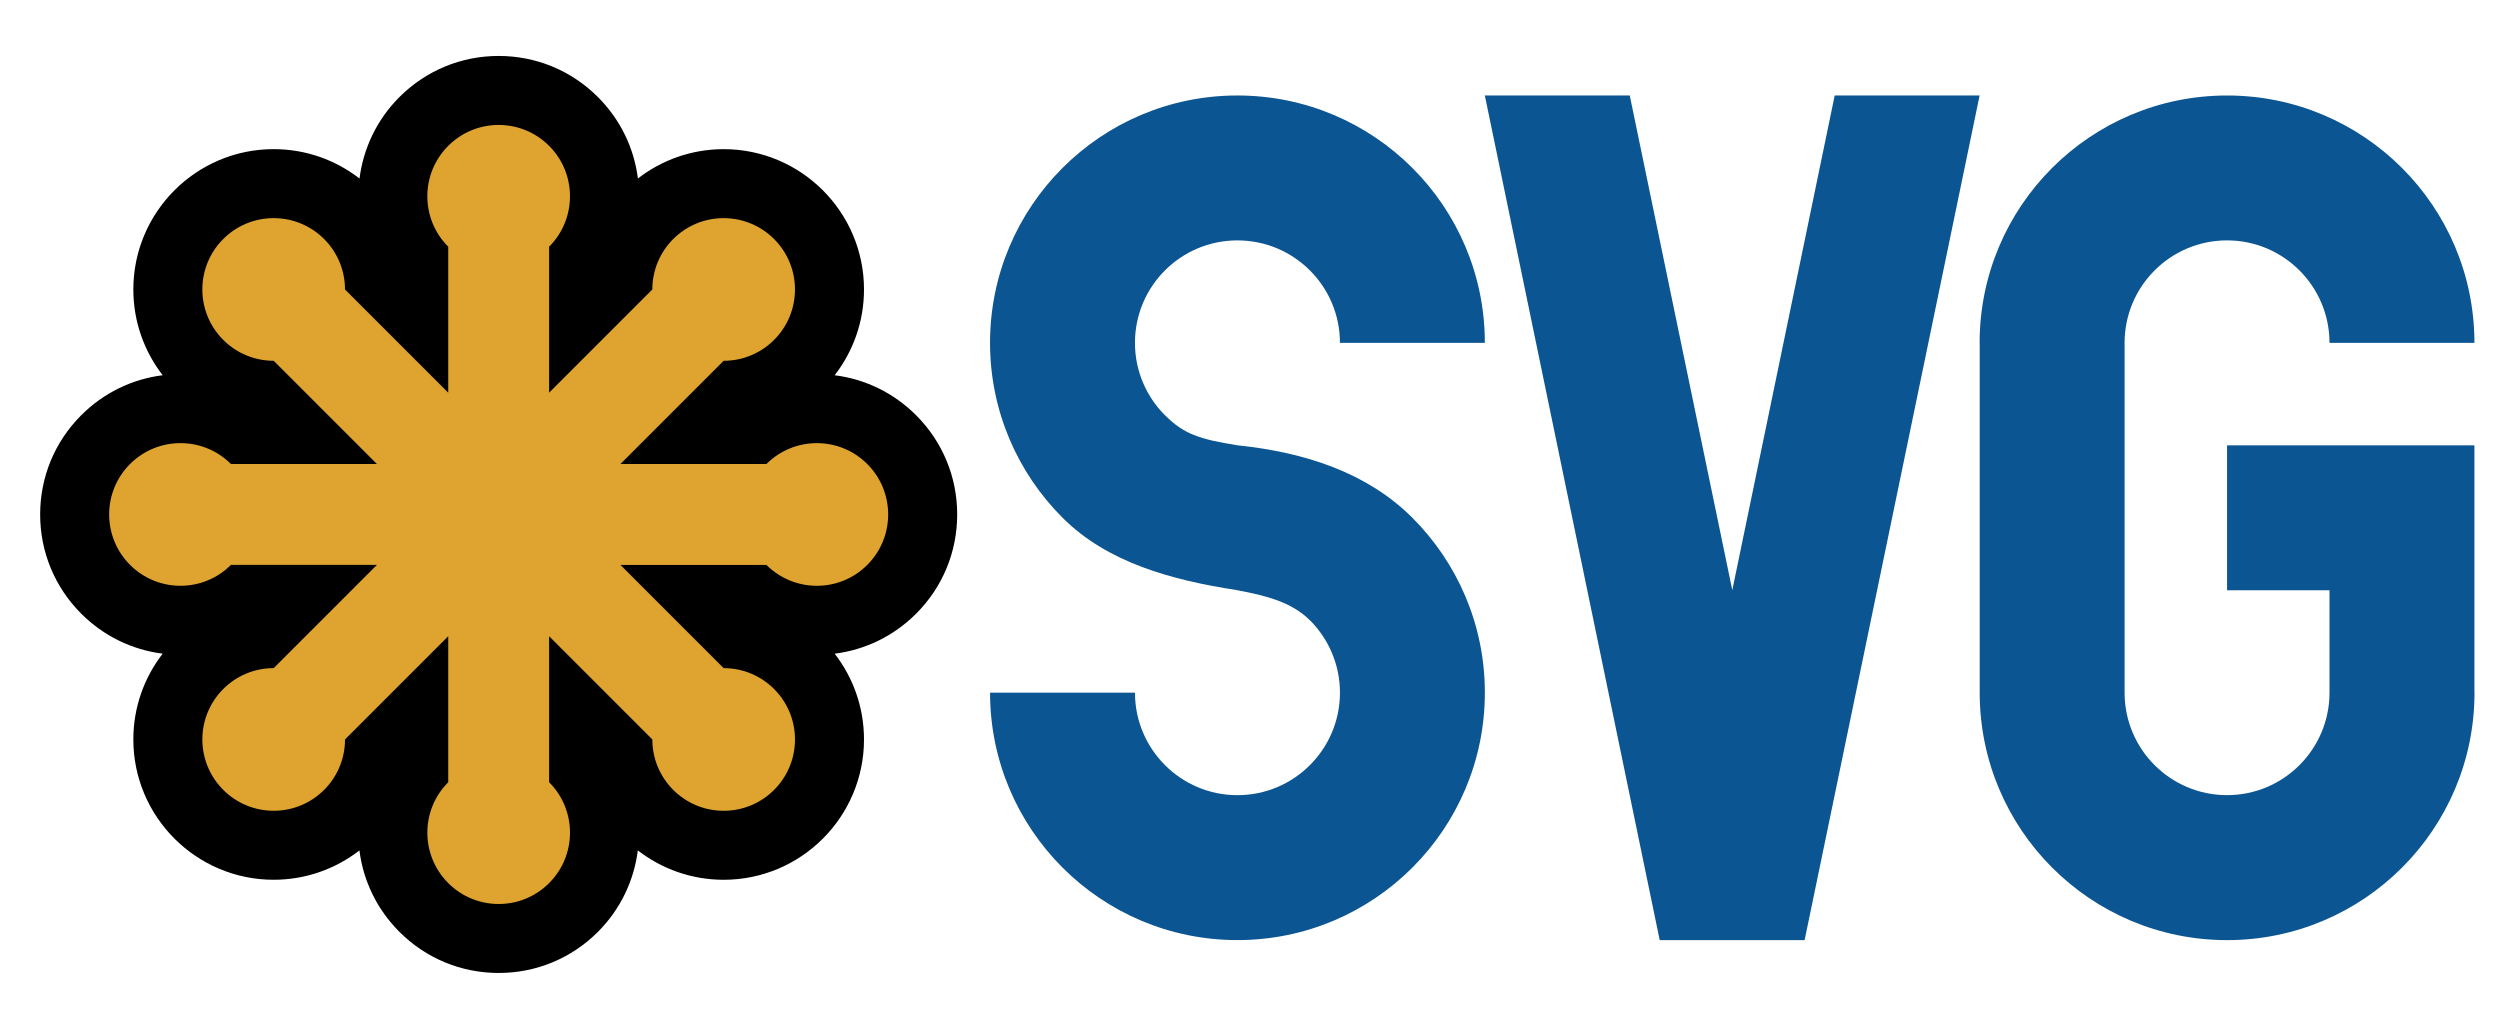 <?xml version="1.0" encoding="utf-8"?>
<!-- Generator: Adobe Illustrator 17.0.0, SVG Export Plug-In . SVG Version: 6.00 Build 0)  -->
<!DOCTYPE svg PUBLIC "-//W3C//DTD SVG 1.1//EN" "http://www.w3.org/Graphics/SVG/1.1/DTD/svg11.dtd">
<svg version="1.1" id="Capa_1" xmlns="http://www.w3.org/2000/svg" xmlns:xlink="http://www.w3.org/1999/xlink" x="0px" y="0px"
	 width="185px" height="75px" viewBox="0 0 185 75" enable-background="new 0 0 185 75" xml:space="preserve">
<g>
	<g shape-rendering="geometricPrecision" image-rendering="optimizeQuality" text-rendering="geometricPrecision">
		<g>
			<g>
				<path fill="#DFA32F" d="M36.902,69.447c-2.092,0-4.059-0.815-5.538-2.294c-2.779-2.779-3.029-7.145-0.748-10.211v-3.698
					L28,55.86c-0.553,3.781-3.817,6.691-7.748,6.691c-4.318,0-7.831-3.513-7.831-7.831c0-3.931,2.911-7.195,6.691-7.748l2.616-2.616
					H18.03c-1.343,1.003-2.967,1.546-4.674,1.546c-2.092,0-4.058-0.815-5.537-2.294c-3.053-3.054-3.053-8.023,0-11.075
					c1.479-1.479,3.445-2.294,5.537-2.294c1.707,0,3.331,0.543,4.674,1.546h3.698l-2.616-2.616c-3.78-0.553-6.691-3.817-6.691-7.748
					c0-4.318,3.513-7.831,7.831-7.831c3.931,0,7.195,2.911,7.748,6.691l2.616,2.616v-3.699c-2.281-3.064-2.032-7.43,0.747-10.21
					c1.479-1.479,3.446-2.294,5.538-2.294c2.092,0,4.058,0.814,5.537,2.294c2.78,2.779,3.029,7.146,0.748,10.21v3.699l2.616-2.616
					c0.553-3.78,3.817-6.691,7.748-6.691c4.318,0,7.831,3.513,7.831,7.831c0,3.931-2.911,7.195-6.691,7.748l-2.616,2.616h3.698
					c1.343-1.004,2.967-1.546,4.674-1.546c2.092,0,4.058,0.815,5.537,2.294c1.479,1.479,2.294,3.445,2.294,5.537
					c0,2.092-0.815,4.058-2.294,5.538c-1.479,1.479-3.446,2.294-5.538,2.294c-1.707,0-3.331-0.543-4.674-1.546h-3.698l2.616,2.616
					c3.78,0.553,6.691,3.817,6.691,7.748c0,4.318-3.513,7.831-7.831,7.831c-3.931,0-7.195-2.911-7.748-6.691l-2.616-2.616v3.699
					c2.281,3.065,2.031,7.431-0.748,10.211C40.96,68.632,38.993,69.447,36.902,69.447z"/>
				<path d="M36.901,9.246c1.351,0,2.702,0.515,3.732,1.546c2.061,2.061,2.061,5.403,0,7.465v10.803l7.639-7.639
					c0-2.915,2.363-5.278,5.278-5.278c2.915,0,5.278,2.363,5.278,5.278s-2.363,5.278-5.278,5.278l-7.639,7.639h10.803
					c1.031-1.031,2.381-1.546,3.732-1.546c1.351,0,2.702,0.515,3.732,1.546c2.061,2.061,2.061,5.403,0,7.465
					c-1.031,1.031-2.381,1.546-3.732,1.546c-1.351,0-2.702-0.515-3.732-1.546H45.912l7.639,7.639c2.915,0,5.278,2.363,5.278,5.278
					c0,2.915-2.363,5.278-5.278,5.278c-2.915,0-5.278-2.363-5.278-5.278l-7.639-7.639v10.803c2.061,2.061,2.061,5.403,0,7.465
					c-1.031,1.031-2.381,1.546-3.732,1.546c-1.351,0-2.702-0.515-3.732-1.546c-2.061-2.061-2.061-5.403,0-7.465V47.08l-7.639,7.639
					c0,2.915-2.363,5.278-5.278,5.278s-5.278-2.363-5.278-5.278c0-2.915,2.363-5.278,5.278-5.278l7.639-7.639H17.088
					c-1.031,1.031-2.381,1.546-3.732,1.546s-2.702-0.515-3.732-1.546c-2.061-2.061-2.061-5.403,0-7.465
					c1.031-1.031,2.381-1.546,3.732-1.546s2.702,0.515,3.732,1.546h10.803l-7.639-7.639c-2.915,0-5.278-2.363-5.278-5.278
					s2.363-5.278,5.278-5.278s5.278,2.363,5.278,5.278l7.639,7.639V18.257c-2.061-2.061-2.061-5.403,0-7.465
					C34.2,9.761,35.551,9.246,36.901,9.246 M36.901,4.14c-2.774,0-5.381,1.08-7.343,3.041c-1.691,1.691-2.675,3.824-2.954,6.03
					c-1.757-1.363-3.962-2.175-6.353-2.175c-5.726,0-10.384,4.658-10.384,10.384c0,2.388,0.811,4.591,2.171,6.347
					c-2.275,0.286-4.379,1.312-6.026,2.959c-1.961,1.961-3.041,4.569-3.041,7.343c0,2.774,1.08,5.381,3.041,7.343
					c1.648,1.648,3.751,2.673,6.026,2.959c-1.36,1.756-2.171,3.959-2.171,6.347c0,5.726,4.658,10.384,10.384,10.384
					c2.388,0,4.591-0.811,6.347-2.171c0.286,2.275,1.312,4.379,2.959,6.026C31.521,70.92,34.128,72,36.902,72
					c2.774,0,5.381-1.08,7.343-3.041c1.691-1.691,2.675-3.824,2.954-6.03c1.757,1.363,3.962,2.175,6.353,2.175
					c5.726,0,10.384-4.658,10.384-10.384c0-2.388-0.811-4.591-2.171-6.347c2.275-0.286,4.379-1.312,6.026-2.959
					c1.961-1.961,3.041-4.569,3.041-7.343s-1.08-5.381-3.041-7.343c-1.647-1.647-3.751-2.673-6.026-2.959
					c1.36-1.756,2.171-3.959,2.171-6.347c0-5.726-4.658-10.384-10.384-10.384c-2.388,0-4.591,0.811-6.347,2.171
					c-0.286-2.275-1.312-4.379-2.959-6.026C42.283,5.22,39.675,4.14,36.901,4.14L36.901,4.14z"/>
			</g>
			<g id="SVG-label">
				<g transform="scale(1.08) translate(65,10)">
					<g id="SVG">
						<path id="S" fill="#0B5592" d="M7.803,25.473c-3.068-3.067-4.967-7.303-4.967-11.982c0-9.361,7.593-16.949,16.949-16.949
							c9.361,0,16.954,7.588,16.954,16.949H26.81c0-3.877-3.147-7.019-7.025-7.019c-3.877,0-7.019,3.142-7.019,7.019
							c0,1.937,0.787,3.691,2.052,4.958h0.005c1.271,1.276,2.33,1.645,4.963,2.062l0,0c4.683,0.487,8.919,1.899,11.987,4.966l0,0
							c3.068,3.068,4.967,7.304,4.967,11.983c0,9.361-7.593,16.954-16.954,16.954c-9.357,0-16.949-7.593-16.949-16.954h9.93
							c0,3.877,3.142,7.024,7.019,7.024c3.878,0,7.025-3.147,7.025-7.024c0-1.937-0.787-3.687-2.053-4.958h-0.005
							c-1.271-1.271-3.095-1.709-4.967-2.058V30.44C15.246,29.744,10.871,28.542,7.803,25.473L7.803,25.473L7.803,25.473z"/>
						<path id="V" fill="#0B5592" d="M70.64-3.458l-11.99,57.873h-9.929L36.739-3.458h9.929l7.026,33.894l7.017-33.894H70.64z"/>
						<path id="G" fill="#0B5592" d="M87.595,20.512h16.949v16.949h0.005c0,9.362-7.593,16.955-16.954,16.955
							c-9.362,0-16.949-7.593-16.949-16.955l0,0V13.492h-0.005c0-9.361,7.592-16.949,16.954-16.949
							c9.357,0,16.949,7.588,16.949,16.949h-9.93c0-3.874-3.147-7.021-7.019-7.021c-3.878,0-7.021,3.147-7.021,7.021v23.969l0,0
							c0,3.878,3.142,7.021,7.021,7.021c3.873,0,7.015-3.142,7.019-7.016v-0.005v-7.015h-7.019L87.595,20.512L87.595,20.512z"/>
					</g>
				</g>
			</g>
		</g>
	</g>
</g>
</svg>
